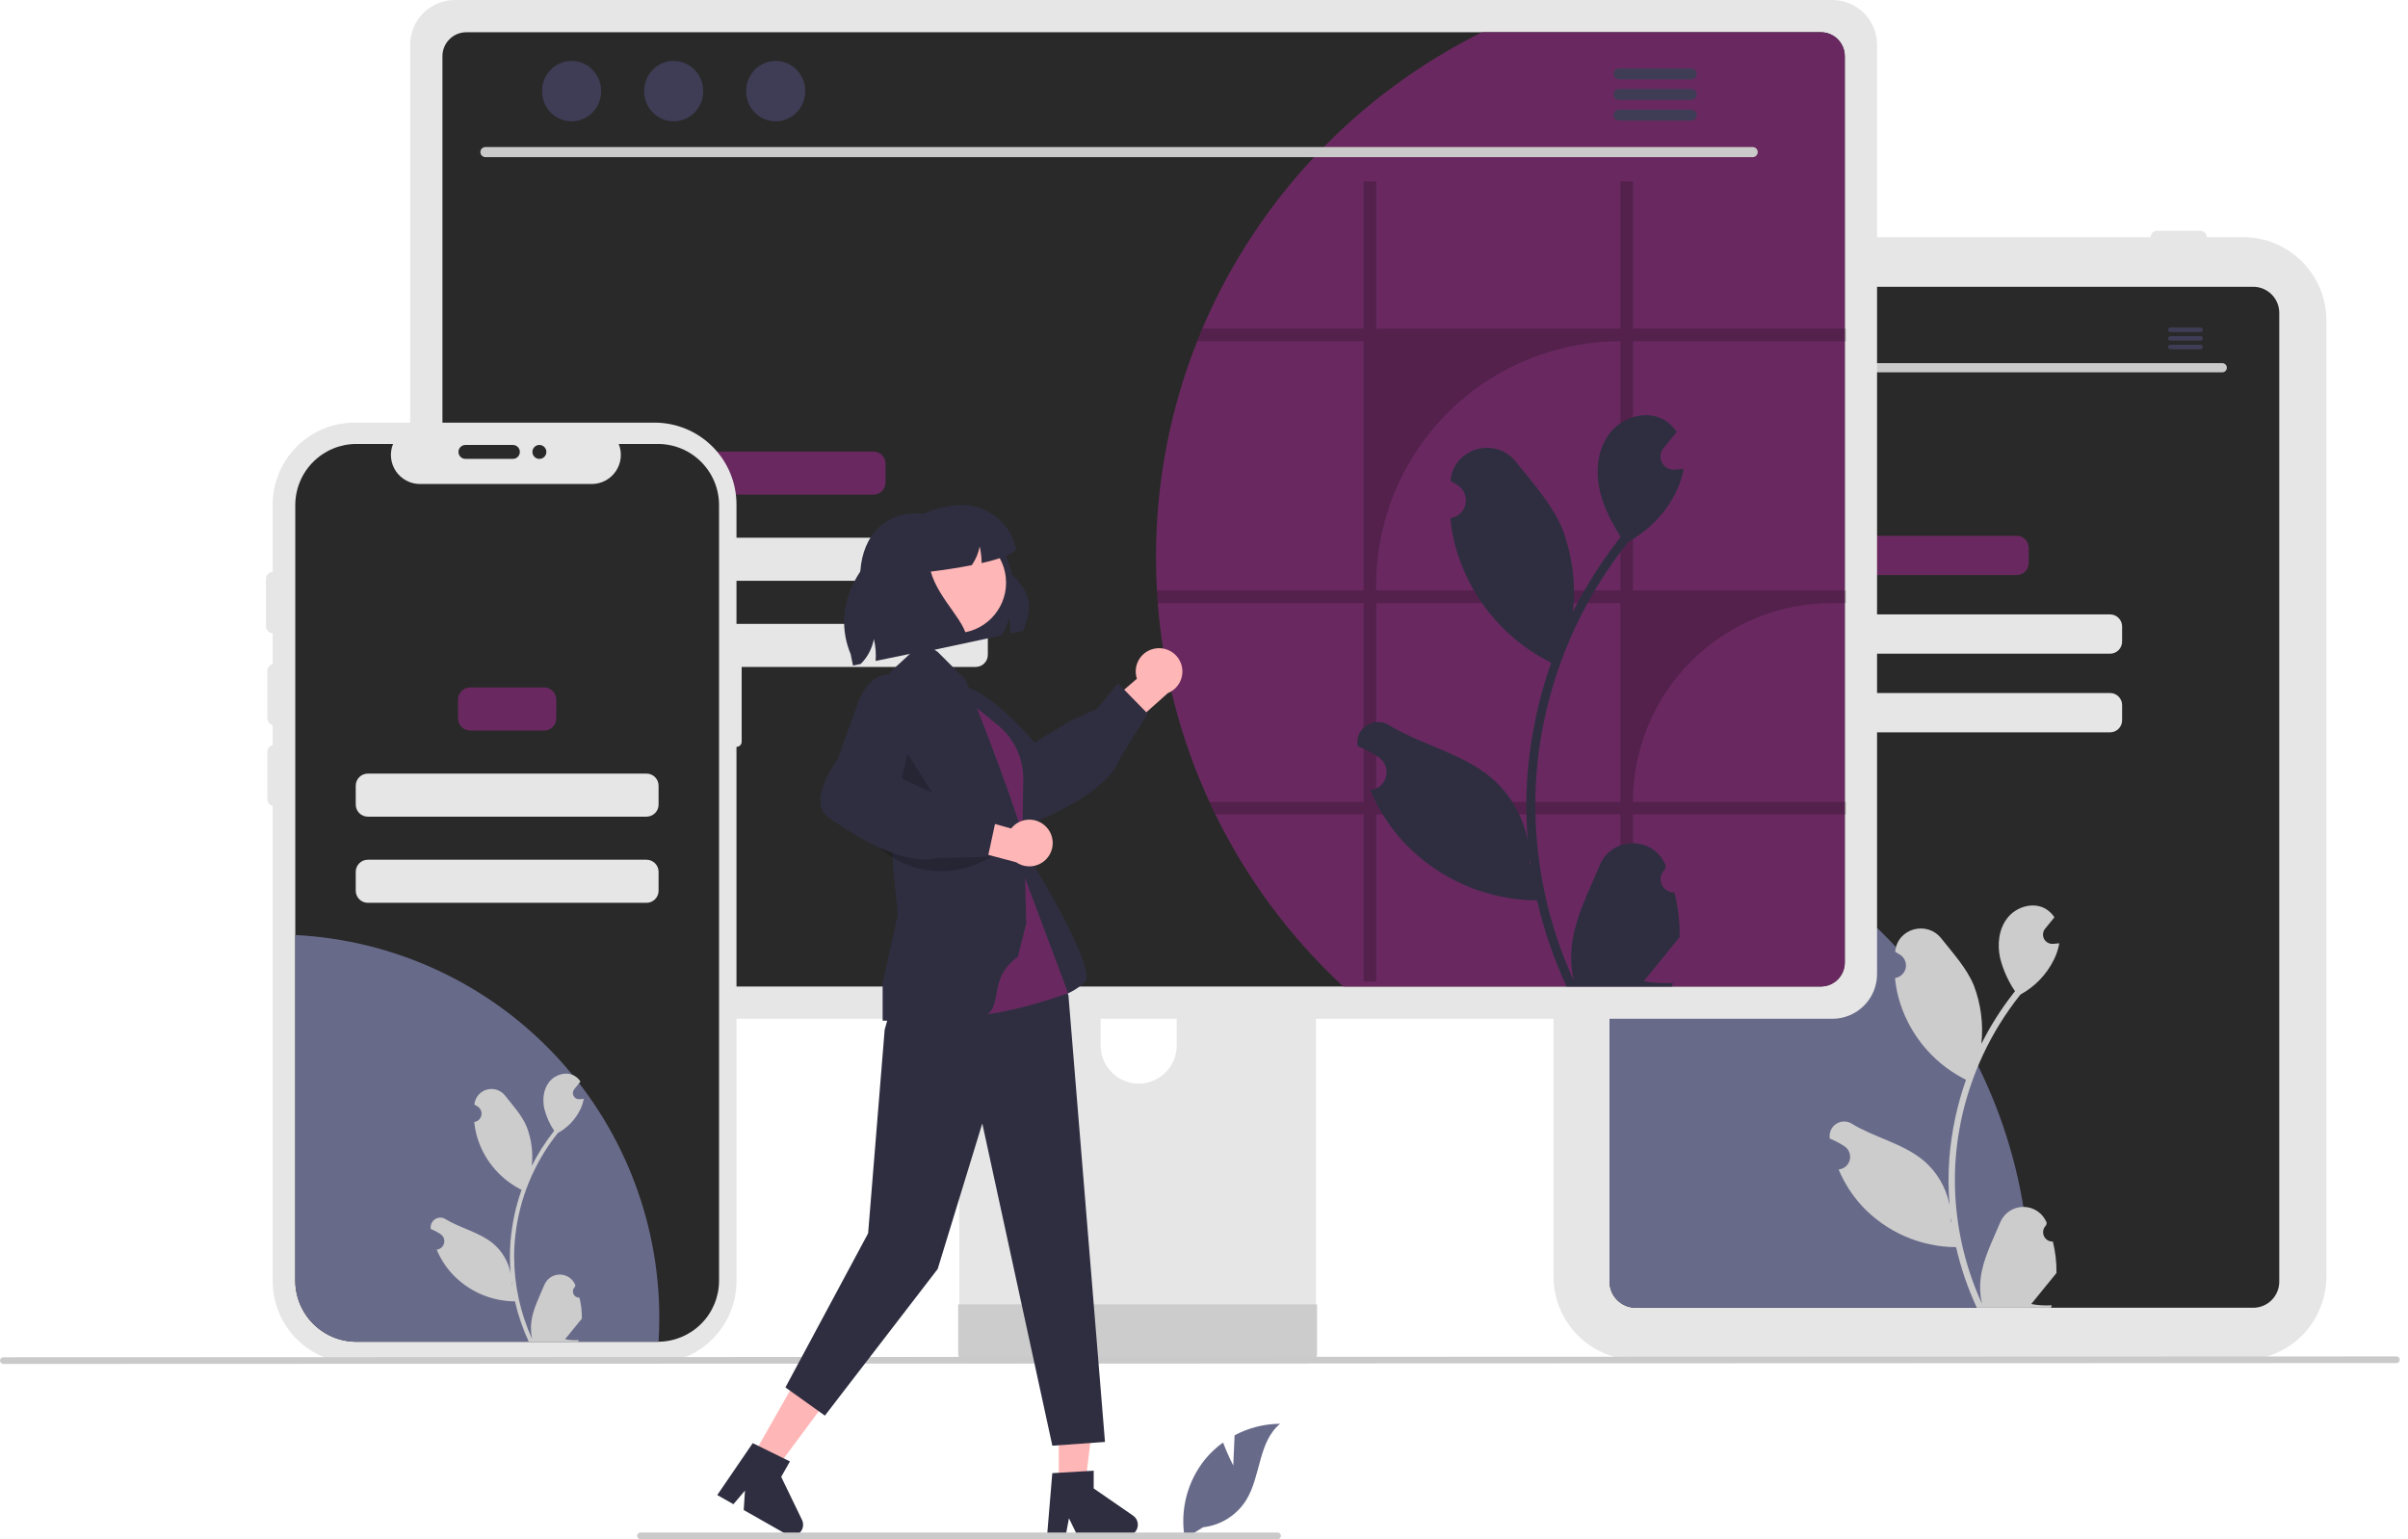 <svg width="219" height="140" viewBox="0 0 219 140" fill="none" xmlns="http://www.w3.org/2000/svg">
<g clip-path="url(#clip0_125_6228)">
<path d="M204.009 123.699H148.858C146.852 123.697 144.928 122.899 143.509 121.48C142.09 120.061 141.292 118.138 141.29 116.131V29.138C141.292 27.131 142.09 25.207 143.509 23.789C144.928 22.37 146.852 21.572 148.858 21.57H204.009C206.015 21.572 207.939 22.37 209.357 23.789C210.776 25.207 211.574 27.131 211.577 29.138V116.131C211.574 118.138 210.776 120.061 209.357 121.48C207.939 122.899 206.015 123.697 204.009 123.699Z" fill="#E6E6E6"/>
<path d="M204.923 26.085H148.754C148.126 26.086 147.524 26.336 147.08 26.78C146.635 27.224 146.386 27.826 146.385 28.455V116.583C146.386 117.211 146.636 117.813 147.08 118.257C147.524 118.701 148.126 118.951 148.754 118.952H204.923C205.551 118.951 206.153 118.701 206.597 118.257C207.041 117.813 207.291 117.211 207.292 116.583V28.455C207.291 27.826 207.041 27.224 206.597 26.78C206.153 26.336 205.551 26.086 204.923 26.085Z" fill="#292929"/>
<path d="M150.206 21.569C150.206 21.416 150.267 21.269 150.376 21.16C150.484 21.052 150.632 20.991 150.785 20.991H154.722C154.876 20.991 155.023 21.052 155.131 21.16C155.24 21.269 155.301 21.416 155.301 21.569C155.301 21.723 155.24 21.87 155.131 21.979C155.023 22.087 154.876 22.148 154.722 22.148H150.785C150.632 22.148 150.484 22.087 150.376 21.979C150.267 21.87 150.206 21.723 150.206 21.569Z" fill="#E6E6E6"/>
<path d="M156.69 21.569C156.691 21.416 156.752 21.269 156.86 21.16C156.969 21.052 157.116 20.991 157.269 20.991H161.206C161.36 20.991 161.507 21.052 161.616 21.16C161.724 21.269 161.785 21.416 161.785 21.569C161.785 21.723 161.724 21.87 161.616 21.979C161.507 22.087 161.36 22.148 161.206 22.148H157.269C157.116 22.148 156.969 22.087 156.86 21.979C156.752 21.87 156.691 21.723 156.69 21.569Z" fill="#E6E6E6"/>
<path d="M195.598 21.569C195.598 21.416 195.659 21.269 195.767 21.16C195.876 21.052 196.023 20.991 196.177 20.991H200.114C200.267 20.991 200.414 21.052 200.523 21.16C200.632 21.269 200.693 21.416 200.693 21.569C200.693 21.723 200.632 21.87 200.523 21.979C200.414 22.087 200.267 22.148 200.114 22.148H196.177C196.023 22.148 195.876 22.087 195.767 21.979C195.659 21.87 195.598 21.723 195.598 21.569Z" fill="#E6E6E6"/>
<path d="M184.622 117.136C184.622 117.745 184.61 118.352 184.583 118.952H148.754C148.126 118.951 147.524 118.701 147.08 118.257C146.636 117.813 146.386 117.211 146.385 116.583V72.225C157.054 73.948 166.762 79.415 173.768 87.644C180.775 95.873 184.622 106.328 184.622 117.136Z" fill="#686A8A"/>
<path d="M183.406 48.733H170.043C169.435 48.733 168.942 49.226 168.942 49.834V51.208C168.942 51.816 169.435 52.309 170.043 52.309H183.406C184.014 52.309 184.507 51.816 184.507 51.208V49.834C184.507 49.226 184.014 48.733 183.406 48.733Z" fill="#692960"/>
<path d="M191.899 55.884H161.551C160.943 55.884 160.45 56.377 160.45 56.985V58.359C160.45 58.967 160.943 59.46 161.551 59.46H191.899C192.507 59.46 193 58.967 193 58.359V56.985C193 56.377 192.507 55.884 191.899 55.884Z" fill="#E6E6E6"/>
<path d="M191.899 63.036H161.551C160.943 63.036 160.45 63.529 160.45 64.137V65.511C160.45 66.119 160.943 66.612 161.551 66.612H191.899C192.507 66.612 193 66.119 193 65.511V64.137C193 63.529 192.507 63.036 191.899 63.036Z" fill="#E6E6E6"/>
<path d="M186.702 112.929C186.528 112.937 186.355 112.891 186.208 112.798C186.061 112.705 185.946 112.569 185.879 112.408C185.812 112.247 185.796 112.07 185.833 111.9C185.87 111.729 185.958 111.575 186.086 111.456L186.144 111.225C186.137 111.207 186.129 111.188 186.121 111.17C185.946 110.755 185.652 110.402 185.277 110.155C184.902 109.907 184.462 109.776 184.012 109.778C183.562 109.779 183.123 109.914 182.75 110.164C182.376 110.415 182.085 110.77 181.913 111.185C181.225 112.843 180.349 114.503 180.133 116.256C180.038 117.031 180.078 117.816 180.251 118.577C178.635 115.051 177.795 111.218 177.79 107.339C177.79 106.366 177.844 105.393 177.952 104.426C178.041 103.633 178.165 102.845 178.324 102.063C179.191 97.822 181.051 93.846 183.752 90.463C185.06 89.749 186.117 88.652 186.782 87.32C187.023 86.841 187.193 86.329 187.287 85.801C187.14 85.821 186.99 85.833 186.842 85.842C186.796 85.845 186.748 85.847 186.702 85.85L186.685 85.85C186.523 85.858 186.362 85.818 186.222 85.736C186.082 85.654 185.968 85.533 185.895 85.388C185.822 85.243 185.793 85.081 185.81 84.919C185.827 84.758 185.891 84.605 185.993 84.479C186.057 84.401 186.121 84.323 186.185 84.244C186.281 84.123 186.38 84.005 186.477 83.884C186.488 83.872 186.499 83.86 186.509 83.848C186.62 83.71 186.731 83.574 186.842 83.437C186.639 83.121 186.366 82.858 186.044 82.665C184.93 82.013 183.392 82.465 182.587 83.473C181.779 84.481 181.627 85.895 181.907 87.155C182.183 88.227 182.639 89.244 183.257 90.163C183.196 90.24 183.133 90.315 183.073 90.393C181.968 91.814 181.005 93.339 180.198 94.948C180.394 93.146 180.16 91.323 179.514 89.629C178.859 88.05 177.633 86.72 176.553 85.356C175.255 83.716 172.595 84.432 172.366 86.51C172.364 86.53 172.362 86.55 172.36 86.57C172.52 86.661 172.677 86.757 172.831 86.858C173.024 86.987 173.173 87.172 173.26 87.387C173.346 87.603 173.366 87.839 173.316 88.066C173.265 88.292 173.148 88.499 172.978 88.657C172.809 88.816 172.596 88.92 172.366 88.955L172.343 88.959C172.4 89.537 172.501 90.11 172.645 90.673C173.062 92.245 173.8 93.713 174.811 94.986C175.823 96.259 177.086 97.31 178.523 98.072C178.617 98.12 178.709 98.168 178.803 98.214C177.992 100.513 177.483 102.907 177.289 105.337C177.18 106.771 177.186 108.211 177.309 109.643L177.302 109.592C176.992 108 176.142 106.562 174.896 105.523C173.044 104.002 170.429 103.442 168.432 102.22C168.219 102.084 167.973 102.011 167.72 102.01C167.468 102.01 167.221 102.081 167.008 102.217C166.795 102.352 166.625 102.545 166.519 102.774C166.412 103.002 166.373 103.257 166.406 103.507C166.409 103.524 166.411 103.542 166.414 103.56C166.712 103.681 167.002 103.821 167.282 103.978C167.443 104.069 167.6 104.165 167.753 104.267C167.946 104.395 168.096 104.58 168.182 104.795C168.269 105.011 168.288 105.247 168.238 105.474C168.188 105.701 168.07 105.907 167.901 106.065C167.732 106.224 167.518 106.328 167.289 106.363L167.265 106.367C167.248 106.369 167.234 106.372 167.217 106.374C167.726 107.589 168.44 108.707 169.328 109.679C170.425 110.857 171.75 111.797 173.224 112.444C174.697 113.09 176.287 113.429 177.896 113.439H177.899C178.335 115.337 178.968 117.185 179.787 118.952H186.533C186.557 118.877 186.579 118.799 186.6 118.724C185.976 118.764 185.349 118.726 184.734 118.613C185.234 117.999 185.735 117.38 186.235 116.766C186.246 116.755 186.257 116.742 186.267 116.73C186.521 116.415 186.777 116.104 187.031 115.789L187.031 115.789C187.044 114.825 186.934 113.864 186.702 112.929ZM178.977 97.733L178.981 97.728L178.977 97.738V97.733ZM177.483 111.203L177.425 111.072C177.427 110.978 177.427 110.884 177.425 110.787C177.425 110.76 177.42 110.734 177.42 110.707C177.442 110.874 177.461 111.041 177.485 111.208L177.483 111.203Z" fill="#CCCCCC"/>
<path d="M202.115 33.866H151.562C151.452 33.864 151.348 33.819 151.272 33.74C151.195 33.662 151.152 33.557 151.152 33.448C151.152 33.338 151.195 33.233 151.272 33.155C151.348 33.077 151.452 33.032 151.562 33.029H202.115C202.225 33.032 202.329 33.077 202.405 33.155C202.482 33.233 202.525 33.338 202.525 33.448C202.525 33.557 202.482 33.662 202.405 33.74C202.329 33.819 202.225 33.864 202.115 33.866Z" fill="#CACACA"/>
<path d="M154.259 31.819C154.938 31.819 155.489 31.256 155.489 30.562C155.489 29.868 154.938 29.305 154.259 29.305C153.58 29.305 153.029 29.868 153.029 30.562C153.029 31.256 153.58 31.819 154.259 31.819Z" fill="#3F3D56"/>
<path d="M158.507 31.819C159.186 31.819 159.737 31.256 159.737 30.562C159.737 29.868 159.186 29.305 158.507 29.305C157.828 29.305 157.277 29.868 157.277 30.562C157.277 31.256 157.828 31.819 158.507 31.819Z" fill="#3F3D56"/>
<path d="M162.755 31.819C163.434 31.819 163.985 31.256 163.985 30.562C163.985 29.868 163.434 29.305 162.755 29.305C162.076 29.305 161.525 29.868 161.525 30.562C161.525 31.256 162.076 31.819 162.755 31.819Z" fill="#3F3D56"/>
<path d="M200.14 29.791H197.388C197.333 29.792 197.281 29.814 197.243 29.853C197.205 29.892 197.184 29.945 197.184 29.999C197.184 30.054 197.205 30.106 197.243 30.145C197.281 30.184 197.333 30.206 197.388 30.207H200.14C200.194 30.206 200.246 30.184 200.284 30.145C200.323 30.106 200.344 30.054 200.344 29.999C200.344 29.945 200.323 29.892 200.284 29.853C200.246 29.814 200.194 29.792 200.14 29.791Z" fill="#3F3D56"/>
<path d="M200.14 30.573H197.388C197.333 30.574 197.281 30.596 197.243 30.636C197.205 30.674 197.184 30.727 197.184 30.781C197.184 30.836 197.205 30.888 197.243 30.927C197.281 30.966 197.333 30.989 197.388 30.99H200.14C200.194 30.989 200.246 30.966 200.284 30.927C200.323 30.888 200.344 30.836 200.344 30.781C200.344 30.727 200.323 30.674 200.284 30.636C200.246 30.596 200.194 30.574 200.14 30.573Z" fill="#3F3D56"/>
<path d="M200.14 31.354H197.388C197.333 31.355 197.281 31.378 197.243 31.417C197.205 31.456 197.184 31.508 197.184 31.563C197.184 31.617 197.205 31.67 197.243 31.709C197.281 31.747 197.333 31.77 197.388 31.771H200.14C200.194 31.77 200.246 31.747 200.284 31.709C200.323 31.67 200.344 31.617 200.344 31.563C200.344 31.508 200.323 31.456 200.284 31.417C200.246 31.378 200.194 31.355 200.14 31.354Z" fill="#3F3D56"/>
<path d="M118.116 72.258H88.807C88.392 72.258 87.995 72.424 87.702 72.717C87.409 73.011 87.245 73.408 87.245 73.823V120.124H119.682V73.823C119.682 73.618 119.642 73.414 119.563 73.224C119.484 73.034 119.369 72.861 119.224 72.716C119.078 72.57 118.906 72.455 118.716 72.376C118.526 72.298 118.322 72.257 118.116 72.258ZM103.56 98.565C102.643 98.561 101.766 98.195 101.117 97.547C100.469 96.899 100.103 96.021 100.099 95.104V89.764C100.1 88.846 100.465 87.967 101.114 87.318C101.763 86.67 102.643 86.306 103.56 86.306C104.477 86.306 105.357 86.67 106.006 87.318C106.655 87.967 107.02 88.846 107.021 89.764V95.104C107.017 96.021 106.651 96.899 106.003 97.547C105.355 98.195 104.477 98.561 103.56 98.565Z" fill="#E6E6E6"/>
<path d="M87.144 118.643V123.11C87.145 123.341 87.237 123.563 87.401 123.727C87.564 123.891 87.786 123.983 88.018 123.983H118.909C119.14 123.982 119.362 123.89 119.525 123.726C119.689 123.563 119.781 123.341 119.782 123.11V118.643L87.144 118.643Z" fill="#CCCCCC"/>
<path d="M166.651 0H41.363C40.287 0.002 39.255 0.43 38.494 1.191C37.733 1.952 37.304 2.984 37.303 4.061V88.605C37.304 89.682 37.732 90.714 38.493 91.475C39.255 92.237 40.287 92.665 41.363 92.666H166.651C167.728 92.665 168.76 92.237 169.521 91.475C170.283 90.714 170.711 89.682 170.712 88.605V4.061C170.71 2.984 170.282 1.952 169.521 1.191C168.759 0.43 167.728 0.002 166.651 0Z" fill="#E6E6E6"/>
<path d="M165.605 2.933H42.41C41.834 2.934 41.281 3.164 40.874 3.572C40.467 3.98 40.238 4.533 40.238 5.109V87.558C40.239 88.134 40.468 88.686 40.875 89.093C41.282 89.5 41.834 89.729 42.41 89.73H165.605C166.181 89.729 166.733 89.5 167.14 89.093C167.547 88.686 167.776 88.134 167.777 87.558V5.109C167.777 4.533 167.548 3.98 167.141 3.572C166.734 3.164 166.181 2.934 165.605 2.933Z" fill="#292929"/>
<path d="M167.777 5.109V87.558C167.776 88.134 167.547 88.686 167.139 89.093C166.732 89.5 166.181 89.729 165.605 89.73H122.164C117.358 85.273 113.415 79.968 110.534 74.082C110.344 73.702 110.163 73.319 109.992 72.93C107.366 67.233 105.776 61.113 105.296 54.858C105.265 54.474 105.238 54.09 105.22 53.702C105.161 52.709 105.134 51.702 105.134 50.69C105.125 43.964 106.395 37.298 108.877 31.047C109.026 30.658 109.184 30.274 109.346 29.891C114.34 18.158 123.363 8.597 134.787 2.933H165.605C166.181 2.934 166.734 3.164 167.141 3.572C167.548 3.98 167.777 4.533 167.777 5.109Z" fill="#692960"/>
<path d="M159.412 14.293H44.139C44.019 14.29 43.905 14.241 43.821 14.155C43.737 14.069 43.69 13.954 43.69 13.834C43.69 13.714 43.737 13.599 43.821 13.513C43.905 13.428 44.019 13.378 44.139 13.376H159.412C159.532 13.378 159.646 13.428 159.73 13.513C159.814 13.599 159.861 13.714 159.861 13.834C159.861 13.954 159.814 14.069 159.73 14.155C159.646 14.241 159.532 14.29 159.412 14.293Z" fill="#CACACA"/>
<path d="M51.985 11.035C53.469 11.035 54.672 9.806 54.672 8.289C54.672 6.772 53.469 5.542 51.985 5.542C50.502 5.542 49.299 6.772 49.299 8.289C49.299 9.806 50.502 11.035 51.985 11.035Z" fill="#3F3D56"/>
<path d="M61.267 11.035C62.75 11.035 63.953 9.806 63.953 8.289C63.953 6.772 62.75 5.542 61.267 5.542C59.783 5.542 58.58 6.772 58.58 8.289C58.58 9.806 59.783 11.035 61.267 11.035Z" fill="#3F3D56"/>
<path d="M70.547 11.035C72.031 11.035 73.233 9.806 73.233 8.289C73.233 6.772 72.031 5.542 70.547 5.542C69.063 5.542 67.86 6.772 67.86 8.289C67.86 9.806 69.063 11.035 70.547 11.035Z" fill="#3F3D56"/>
<path d="M153.825 6.223H147.233C147.102 6.226 146.977 6.279 146.886 6.373C146.794 6.466 146.743 6.592 146.743 6.722C146.743 6.853 146.794 6.979 146.886 7.072C146.977 7.165 147.102 7.219 147.233 7.221H153.825C153.956 7.219 154.08 7.165 154.172 7.072C154.263 6.979 154.314 6.853 154.314 6.722C154.314 6.592 154.263 6.466 154.172 6.373C154.08 6.279 153.956 6.226 153.825 6.223Z" fill="#3F3D56"/>
<path d="M153.825 8.097H147.233C147.102 8.1 146.977 8.153 146.886 8.247C146.794 8.34 146.743 8.465 146.743 8.596C146.743 8.727 146.794 8.852 146.886 8.946C146.977 9.039 147.102 9.093 147.233 9.095H153.825C153.956 9.093 154.08 9.039 154.172 8.946C154.263 8.852 154.314 8.727 154.314 8.596C154.314 8.465 154.263 8.34 154.172 8.247C154.08 8.153 153.956 8.1 153.825 8.097Z" fill="#3F3D56"/>
<path d="M153.825 9.968H147.233C147.102 9.971 146.977 10.025 146.886 10.118C146.794 10.211 146.743 10.337 146.743 10.467C146.743 10.598 146.794 10.724 146.886 10.817C146.977 10.91 147.102 10.964 147.233 10.967H153.825C153.956 10.964 154.08 10.91 154.172 10.817C154.263 10.724 154.314 10.598 154.314 10.467C154.314 10.337 154.263 10.211 154.172 10.118C154.08 10.025 153.956 9.971 153.825 9.968Z" fill="#3F3D56"/>
<path d="M79.434 41.074H63.314C62.706 41.074 62.213 41.566 62.213 42.175V43.89C62.213 44.498 62.706 44.991 63.314 44.991H79.434C80.042 44.991 80.535 44.498 80.535 43.89V42.175C80.535 41.566 80.042 41.074 79.434 41.074Z" fill="#692960"/>
<path d="M88.739 48.909H54.009C53.401 48.909 52.908 49.402 52.908 50.01V51.726C52.908 52.334 53.401 52.827 54.009 52.827H88.739C89.347 52.827 89.84 52.334 89.84 51.726V50.01C89.84 49.402 89.347 48.909 88.739 48.909Z" fill="#E6E6E6"/>
<path d="M88.739 56.745H54.009C53.401 56.745 52.908 57.238 52.908 57.846V59.562C52.908 60.17 53.401 60.663 54.009 60.663H88.739C89.347 60.663 89.84 60.17 89.84 59.562V57.846C89.84 57.238 89.347 56.745 88.739 56.745Z" fill="#E6E6E6"/>
<path d="M55.923 85.003C55.925 86.617 55.638 88.218 55.074 89.73H42.41C41.834 89.729 41.282 89.5 40.875 89.093C40.468 88.686 40.239 88.134 40.238 87.558V71.63C40.946 71.516 41.661 71.458 42.378 71.459C44.157 71.458 45.918 71.809 47.562 72.489C49.205 73.17 50.698 74.168 51.956 75.425C53.214 76.683 54.211 78.176 54.892 79.82C55.572 81.463 55.923 83.224 55.923 85.003Z" fill="#40C4FF"/>
<path opacity="0.2" d="M167.89 31.047V29.891H148.517V16.495H147.365V29.891H125.162V16.495H124.01V29.891H109.346C109.184 30.274 109.026 30.658 108.877 31.047H124.01V53.702H105.22C105.238 54.09 105.265 54.474 105.296 54.858H124.01V72.93H109.992C110.163 73.319 110.344 73.702 110.534 74.082H124.01V89.274H125.162V74.082H147.365V89.274H148.517V74.082H167.89V72.93H148.517C148.517 70.557 148.984 68.207 149.892 66.014C150.801 63.822 152.132 61.829 153.81 60.151C155.488 58.473 157.481 57.142 159.673 56.233C161.866 55.325 164.216 54.858 166.589 54.858H167.89V53.702H148.517V31.047H167.89ZM147.365 72.93H125.162V54.858H147.365V72.93ZM147.365 53.702H125.162V53.25C125.162 47.361 127.501 41.714 131.665 37.55C135.829 33.386 141.477 31.047 147.365 31.047L147.365 53.702Z" fill="black"/>
<path d="M152.292 81.176C152.045 81.187 151.8 81.123 151.591 80.99C151.382 80.858 151.219 80.665 151.123 80.436C151.028 80.208 151.005 79.956 151.057 79.714C151.11 79.472 151.236 79.253 151.417 79.085C151.448 78.964 151.47 78.877 151.5 78.756C151.489 78.73 151.478 78.704 151.467 78.677C150.356 76.029 146.592 76.047 145.491 78.7C144.513 81.054 143.269 83.412 142.962 85.901C142.827 87.001 142.884 88.117 143.131 89.198C140.835 84.19 139.643 78.746 139.635 73.237C139.634 71.855 139.711 70.473 139.865 69.1C139.992 67.973 140.168 66.855 140.394 65.745C141.624 59.721 144.266 54.074 148.103 49.269C149.96 48.256 151.461 46.698 152.405 44.805C152.747 44.125 152.989 43.399 153.123 42.649C152.913 42.676 152.701 42.694 152.491 42.707C152.426 42.711 152.357 42.714 152.292 42.718L152.267 42.719C152.037 42.729 151.809 42.673 151.61 42.556C151.411 42.44 151.25 42.268 151.146 42.063C151.043 41.857 151.001 41.626 151.025 41.396C151.05 41.167 151.14 40.95 151.286 40.771C151.376 40.66 151.467 40.549 151.557 40.438C151.694 40.266 151.835 40.097 151.973 39.926C151.988 39.91 152.003 39.892 152.017 39.874C152.175 39.679 152.333 39.486 152.491 39.291C152.203 38.843 151.815 38.468 151.358 38.195C149.775 37.268 147.591 37.91 146.448 39.342C145.301 40.774 145.084 42.783 145.483 44.572C145.823 46.103 146.564 47.508 147.399 48.843C147.313 48.953 147.224 49.06 147.138 49.17C145.569 51.188 144.201 53.354 143.054 55.639C143.333 53.08 143 50.49 142.083 48.085C141.154 45.843 139.412 43.954 137.878 42.016C136.035 39.688 132.256 40.704 131.932 43.655C131.929 43.684 131.926 43.712 131.923 43.741C132.15 43.869 132.374 44.006 132.592 44.15C132.866 44.333 133.078 44.595 133.201 44.901C133.324 45.207 133.352 45.543 133.28 45.865C133.209 46.187 133.042 46.48 132.802 46.705C132.561 46.931 132.258 47.078 131.932 47.128L131.899 47.133C131.98 47.955 132.123 48.769 132.328 49.568C132.921 51.8 133.968 53.885 135.404 55.693C136.841 57.502 138.635 58.993 140.675 60.075C140.809 60.144 140.94 60.213 141.074 60.278C139.922 63.543 139.199 66.943 138.924 70.394C138.768 72.43 138.778 74.475 138.952 76.51L138.941 76.438C138.502 74.175 137.295 72.134 135.525 70.659C132.895 68.499 129.181 67.703 126.344 65.967C124.979 65.131 123.229 66.211 123.467 67.794C123.471 67.82 123.475 67.845 123.479 67.87C123.902 68.042 124.313 68.241 124.712 68.464C124.939 68.593 125.162 68.729 125.381 68.874C125.655 69.057 125.867 69.319 125.99 69.624C126.113 69.93 126.141 70.266 126.069 70.588C125.998 70.91 125.831 71.203 125.591 71.428C125.35 71.654 125.047 71.802 124.721 71.852L124.688 71.857C124.664 71.86 124.643 71.864 124.619 71.867C125.341 73.592 126.355 75.18 127.617 76.561C129.175 78.233 131.058 79.569 133.15 80.487C135.243 81.405 137.501 81.886 139.786 81.901H139.789C140.41 84.596 141.309 87.22 142.471 89.73H152.052C152.086 89.623 152.117 89.513 152.148 89.407C151.261 89.463 150.371 89.41 149.497 89.249C150.208 88.377 150.918 87.498 151.629 86.626C151.645 86.609 151.66 86.592 151.674 86.574C152.034 86.128 152.398 85.685 152.759 85.238L152.759 85.238C152.778 83.87 152.621 82.504 152.292 81.176L152.292 81.176ZM141.321 59.595L141.326 59.588L141.321 59.602V59.595ZM139.199 78.725L139.116 78.539C139.12 78.405 139.12 78.271 139.116 78.134C139.116 78.096 139.11 78.058 139.11 78.02C139.14 78.257 139.168 78.494 139.202 78.731L139.199 78.725Z" fill="#2F2E41"/>
<path d="M66.982 58.77V45.894C66.982 43.918 66.197 42.022 64.799 40.625C63.402 39.227 61.506 38.442 59.53 38.442H32.251C30.274 38.442 28.379 39.227 26.982 40.625C25.584 42.022 24.799 43.918 24.799 45.894V116.531C24.799 118.508 25.584 120.403 26.982 121.801C28.379 123.198 30.274 123.983 32.251 123.983H59.53C60.509 123.983 61.478 123.791 62.382 123.416C63.286 123.042 64.107 122.493 64.799 121.801C65.491 121.109 66.04 120.287 66.415 119.383C66.789 118.479 66.982 117.51 66.982 116.531V67.935C67.107 67.935 67.226 67.885 67.314 67.797C67.403 67.709 67.452 67.59 67.452 67.465V59.24C67.452 59.115 67.403 58.996 67.314 58.907C67.226 58.819 67.107 58.77 66.982 58.77Z" fill="#E6E6E6"/>
<path d="M65.396 45.945V116.48C65.397 117.946 64.819 119.352 63.788 120.393C62.758 121.434 61.358 122.027 59.893 122.042C59.873 122.045 59.852 122.045 59.832 122.045H32.42C30.944 122.045 29.529 121.459 28.485 120.415C27.442 119.371 26.856 117.956 26.855 116.48V45.945C26.856 44.469 27.442 43.054 28.485 42.011C29.529 40.967 30.944 40.381 32.42 40.381H35.747C35.583 40.782 35.521 41.218 35.565 41.649C35.609 42.081 35.759 42.494 36.001 42.854C36.243 43.214 36.569 43.509 36.952 43.713C37.335 43.917 37.762 44.024 38.195 44.024H53.823C54.256 44.023 54.683 43.916 55.065 43.711C55.447 43.507 55.773 43.212 56.014 42.852C56.256 42.493 56.405 42.079 56.45 41.648C56.494 41.217 56.432 40.782 56.269 40.381H59.832C61.308 40.381 62.723 40.967 63.766 42.011C64.81 43.054 65.396 44.469 65.396 45.945Z" fill="#292929"/>
<path d="M59.961 119.868C59.961 120.599 59.938 121.324 59.893 122.042C59.873 122.045 59.852 122.045 59.832 122.045H32.42C30.944 122.045 29.529 121.459 28.485 120.415C27.442 119.372 26.856 117.956 26.855 116.48V85.047C35.787 85.497 44.203 89.362 50.365 95.843C56.527 102.324 59.962 110.925 59.961 119.868Z" fill="#686A8A"/>
<path d="M24.95 65.973C24.782 65.973 24.62 65.906 24.501 65.787C24.383 65.668 24.316 65.507 24.315 65.339V61.025C24.315 60.857 24.382 60.695 24.501 60.576C24.62 60.458 24.782 60.391 24.95 60.391C25.118 60.391 25.279 60.458 25.398 60.576C25.517 60.695 25.584 60.857 25.584 61.025V65.339C25.584 65.507 25.517 65.668 25.398 65.787C25.279 65.906 25.118 65.973 24.95 65.973Z" fill="#E6E6E6"/>
<path d="M49.492 62.529H42.76C42.152 62.529 41.659 63.022 41.659 63.63V65.346C41.659 65.954 42.152 66.447 42.76 66.447H49.492C50.1 66.447 50.593 65.954 50.593 65.346V63.63C50.593 63.022 50.1 62.529 49.492 62.529Z" fill="#692960"/>
<path d="M58.796 70.365H33.455C32.846 70.365 32.353 70.857 32.353 71.466V73.181C32.353 73.79 32.846 74.282 33.455 74.282H58.796C59.404 74.282 59.897 73.79 59.897 73.181V71.466C59.897 70.857 59.404 70.365 58.796 70.365Z" fill="#E6E6E6"/>
<path d="M58.796 78.2H33.455C32.846 78.2 32.353 78.693 32.353 79.301V81.017C32.353 81.625 32.846 82.118 33.455 82.118H58.796C59.404 82.118 59.897 81.625 59.897 81.017V79.301C59.897 78.693 59.404 78.2 58.796 78.2Z" fill="#E6E6E6"/>
<path d="M52.699 118.031C52.583 118.036 52.468 118.006 52.37 117.944C52.272 117.882 52.195 117.791 52.151 117.684C52.106 117.577 52.095 117.458 52.12 117.345C52.145 117.231 52.203 117.128 52.289 117.05L52.328 116.895C52.322 116.883 52.317 116.871 52.312 116.858C52.195 116.582 51.999 116.347 51.749 116.182C51.499 116.017 51.206 115.93 50.906 115.931C50.607 115.932 50.314 116.021 50.065 116.188C49.816 116.355 49.622 116.592 49.508 116.869C49.049 117.973 48.465 119.08 48.321 120.248C48.258 120.765 48.284 121.288 48.4 121.795C47.323 119.445 46.763 116.891 46.76 114.305C46.759 113.657 46.795 113.008 46.868 112.364C46.927 111.835 47.01 111.31 47.116 110.789C47.693 107.962 48.933 105.313 50.733 103.058C51.605 102.583 52.309 101.852 52.752 100.963C52.913 100.644 53.026 100.303 53.089 99.951C52.991 99.964 52.891 99.972 52.793 99.979C52.762 99.98 52.73 99.982 52.699 99.984L52.688 99.984C52.58 99.989 52.472 99.962 52.379 99.908C52.286 99.853 52.21 99.773 52.161 99.676C52.113 99.58 52.093 99.471 52.105 99.364C52.116 99.256 52.159 99.154 52.227 99.07C52.269 99.018 52.312 98.966 52.354 98.914C52.419 98.833 52.485 98.754 52.549 98.674C52.557 98.666 52.564 98.658 52.57 98.649C52.644 98.558 52.718 98.467 52.793 98.375C52.657 98.165 52.475 97.99 52.261 97.861C51.518 97.426 50.493 97.728 49.957 98.4C49.418 99.072 49.317 100.014 49.504 100.854C49.688 101.568 49.992 102.246 50.403 102.858C50.363 102.91 50.321 102.96 50.281 103.011C49.544 103.958 48.902 104.975 48.364 106.047C48.495 104.846 48.339 103.631 47.908 102.502C47.472 101.45 46.655 100.564 45.935 99.654C45.745 99.41 45.486 99.228 45.192 99.13C44.898 99.033 44.582 99.025 44.283 99.107C43.984 99.189 43.717 99.358 43.514 99.593C43.312 99.827 43.183 100.116 43.145 100.424C43.143 100.437 43.142 100.45 43.141 100.464C43.247 100.524 43.352 100.588 43.455 100.656C43.583 100.742 43.683 100.865 43.74 101.008C43.798 101.152 43.811 101.309 43.778 101.46C43.744 101.612 43.666 101.749 43.553 101.855C43.44 101.961 43.298 102.03 43.145 102.053L43.129 102.056C43.167 102.441 43.235 102.823 43.331 103.198C43.609 104.246 44.1 105.224 44.774 106.073C45.448 106.921 46.291 107.621 47.248 108.129C47.311 108.161 47.372 108.194 47.435 108.224C46.894 109.756 46.555 111.352 46.426 112.971C46.353 113.927 46.357 114.886 46.439 115.841L46.434 115.807C46.228 114.746 45.661 113.788 44.831 113.095C43.597 112.082 41.854 111.709 40.523 110.894C40.381 110.803 40.217 110.755 40.049 110.754C39.88 110.754 39.716 110.801 39.574 110.891C39.432 110.982 39.319 111.11 39.248 111.263C39.177 111.415 39.151 111.585 39.173 111.751L39.178 111.787C39.377 111.868 39.57 111.961 39.757 112.066C39.864 112.126 39.968 112.19 40.071 112.258C40.199 112.344 40.299 112.466 40.357 112.61C40.414 112.754 40.427 112.911 40.394 113.062C40.36 113.213 40.282 113.351 40.169 113.457C40.056 113.562 39.914 113.632 39.761 113.655L39.745 113.658C39.734 113.659 39.724 113.661 39.713 113.663C40.052 114.472 40.528 115.217 41.12 115.865C41.851 116.65 42.734 117.277 43.717 117.708C44.699 118.138 45.758 118.364 46.831 118.371H46.832C47.123 119.636 47.545 120.867 48.091 122.045H52.586C52.602 121.995 52.617 121.943 52.631 121.893C52.215 121.92 51.797 121.895 51.388 121.819C51.721 121.41 52.055 120.997 52.388 120.588C52.396 120.581 52.403 120.572 52.409 120.564C52.578 120.355 52.749 120.147 52.918 119.937L52.918 119.937C52.927 119.295 52.854 118.654 52.699 118.031ZM47.551 107.903L47.553 107.9L47.551 107.907V107.903ZM46.555 116.88L46.516 116.793C46.518 116.731 46.518 116.668 46.516 116.603C46.516 116.586 46.513 116.568 46.513 116.55C46.528 116.661 46.541 116.772 46.557 116.884L46.555 116.88Z" fill="#CCCCCC"/>
<path d="M24.823 57.599C24.655 57.599 24.493 57.532 24.375 57.413C24.256 57.294 24.189 57.133 24.189 56.965V52.651C24.189 52.483 24.255 52.322 24.374 52.203C24.493 52.084 24.655 52.017 24.823 52.017C24.991 52.017 25.152 52.084 25.271 52.203C25.39 52.322 25.457 52.483 25.457 52.651V56.965C25.457 57.133 25.39 57.294 25.271 57.413C25.152 57.532 24.991 57.599 24.823 57.599Z" fill="#E6E6E6"/>
<path d="M41.696 41.106C41.697 40.938 41.763 40.777 41.882 40.658C42.001 40.539 42.163 40.472 42.331 40.472H46.644C46.812 40.472 46.974 40.538 47.093 40.657C47.212 40.776 47.279 40.938 47.279 41.106C47.279 41.274 47.212 41.436 47.093 41.555C46.974 41.674 46.812 41.74 46.644 41.74H42.331C42.163 41.74 42.001 41.673 41.882 41.554C41.763 41.435 41.697 41.274 41.696 41.106Z" fill="#292929"/>
<path d="M24.95 73.331C24.782 73.331 24.62 73.264 24.501 73.145C24.383 73.026 24.316 72.865 24.315 72.697V68.383C24.315 68.215 24.382 68.054 24.501 67.935C24.62 67.816 24.782 67.749 24.95 67.749C25.118 67.749 25.279 67.816 25.398 67.935C25.517 68.054 25.584 68.215 25.584 68.383V72.697C25.584 72.865 25.517 73.026 25.398 73.145C25.279 73.264 25.118 73.331 24.95 73.331Z" fill="#E6E6E6"/>
<path d="M49.055 41.74C49.406 41.74 49.69 41.456 49.69 41.106C49.69 40.756 49.406 40.472 49.055 40.472C48.705 40.472 48.421 40.756 48.421 41.106C48.421 41.456 48.705 41.74 49.055 41.74Z" fill="#292929"/>
<path d="M217.95 123.982L0.302 124.06C0.222 124.059 0.146 124.028 0.089 123.971C0.033 123.914 0.001 123.838 0.001 123.758C0.001 123.678 0.033 123.601 0.089 123.544C0.146 123.488 0.222 123.456 0.302 123.455L217.95 123.377C218.03 123.377 218.107 123.409 218.163 123.466C218.22 123.523 218.252 123.599 218.252 123.68C218.252 123.76 218.22 123.837 218.163 123.893C218.107 123.95 218.03 123.982 217.95 123.982Z" fill="#CACACA"/>
<path d="M93.066 57.373L91.921 57.618C91.913 57.139 91.854 56.663 91.743 56.197C91.639 56.767 91.419 57.311 91.098 57.794L84.532 59.196L78.229 52.543C78.219 49.217 80.066 46.689 83.378 46.689C83.578 46.689 83.784 46.699 83.994 46.718C85.783 46.419 87.619 46.825 89.114 47.852C90.61 48.879 91.649 50.446 92.012 52.224C94.36 54.535 93.508 55.894 93.066 57.373Z" fill="#2F2E41"/>
<path d="M96.293 135.171H98.675L99.808 125.985L96.293 125.985L96.293 135.171Z" fill="#FFB6B6"/>
<path d="M95.703 133.996L99.468 133.771V135.385L103.048 137.857C103.224 137.979 103.358 138.154 103.428 138.357C103.498 138.56 103.501 138.781 103.437 138.986C103.373 139.191 103.245 139.37 103.072 139.497C102.899 139.625 102.69 139.693 102.475 139.693H97.993L97.22 138.098L96.918 139.693H95.228L95.703 133.996Z" fill="#2F2E41"/>
<path d="M68.392 132.579L70.463 133.754L75.982 126.323L72.925 124.589L68.392 132.579Z" fill="#FFB6B6"/>
<path d="M68.458 131.265L71.843 132.928L71.047 134.331L72.941 138.247C73.034 138.441 73.063 138.659 73.024 138.87C72.985 139.082 72.879 139.275 72.722 139.422C72.565 139.568 72.365 139.661 72.152 139.687C71.939 139.712 71.723 139.668 71.536 139.562L67.638 137.35L67.753 135.581L66.703 136.82L65.233 135.986L68.458 131.265Z" fill="#2F2E41"/>
<path d="M105.098 58.982C104.792 59.026 104.501 59.137 104.243 59.306C103.985 59.475 103.767 59.699 103.605 59.961C103.443 60.223 103.34 60.518 103.305 60.824C103.269 61.13 103.3 61.441 103.397 61.734L99.753 64.888L101.13 67.57L106.214 63.043C106.695 62.848 107.087 62.483 107.317 62.017C107.546 61.551 107.597 61.017 107.46 60.517C107.322 60.016 107.006 59.584 106.57 59.301C106.135 59.018 105.611 58.904 105.098 58.982Z" fill="#FFB6B6"/>
<path d="M101.428 69.83C100.212 71.671 97.487 73.449 93.444 75.025C93.221 75.115 92.981 75.157 92.741 75.149C92.501 75.141 92.265 75.084 92.048 74.98C90.522 74.285 89.544 71.704 89.453 71.453L86.497 67.466C86.445 67.408 85.062 65.84 85.221 64.297C85.256 63.974 85.361 63.663 85.529 63.384C85.696 63.105 85.922 62.866 86.191 62.683C88.428 61.025 93.442 66.785 94.093 67.551L97.365 65.557L99.75 64.493L101.675 62.151L104.385 64.922L101.947 68.8C101.817 69.163 101.643 69.509 101.428 69.83Z" fill="#2F2E41"/>
<path d="M92.928 76.894C92.928 76.894 99.931 88.049 98.662 89.317C97.393 90.586 95.419 90.919 95.419 90.919L91.05 85.257L92.928 76.894Z" fill="#2F2E41"/>
<path d="M86.735 61.659L90.036 63.892C91.57 64.93 92.724 66.44 93.322 68.192C93.921 69.945 93.932 71.845 93.353 73.604L92.424 76.429L86.735 61.659Z" fill="#2F2E41"/>
<path d="M80.9 92.108L80.459 93.645L78.953 112.179L71.431 126.198L75.021 128.762L85.279 115.427L89.336 102.186L95.708 131.498L100.495 131.156L97.17 90.515L90.862 79.076L80.9 92.108Z" fill="#2F2E41"/>
<path d="M86.174 62.221L90.768 65.975C91.776 66.799 92.502 67.917 92.845 69.173C93 69.743 93.074 70.333 93.064 70.924L92.927 79.076L97.139 90.332C97.139 90.332 85.721 94.646 84.198 90.84C82.676 87.034 86.174 62.221 86.174 62.221Z" fill="#692960"/>
<path d="M87.548 92.816C81.844 92.816 80.454 92.858 80.364 92.84L80.273 92.822V89.391L81.661 83.228C81.499 81.314 81.119 78.791 81.153 76.63C81.277 68.821 80.894 61.193 80.894 61.193L83.913 58.407L85.284 59.299L87.828 61.843C90.785 69.121 93.132 75.972 93.147 76.412L93.333 83.989L92.572 87.034C89.128 89.465 92.274 92.816 87.548 92.816Z" fill="#2F2E41"/>
<path opacity="0.2" d="M82.173 67.996L81.48 72.324L86.174 74.261L82.173 67.996Z" fill="black"/>
<path d="M86.903 57.594C89.441 57.594 91.499 55.537 91.499 52.998C91.499 50.46 89.441 48.402 86.903 48.402C84.364 48.402 82.307 50.46 82.307 52.998C82.307 55.537 84.364 57.594 86.903 57.594Z" fill="#FFB6B6"/>
<path opacity="0.2" d="M79.201 76.319C80.424 77.735 82.084 78.705 83.918 79.076C85.752 79.447 87.658 79.197 89.335 78.367L90.336 77.872L79.201 76.319Z" fill="black"/>
<path d="M95.195 75.261C94.99 75.031 94.737 74.848 94.454 74.726C94.17 74.604 93.864 74.546 93.556 74.555C93.247 74.564 92.945 74.641 92.67 74.78C92.394 74.919 92.153 75.116 91.962 75.359L87.321 74.056L85.842 76.683L92.421 78.43C92.849 78.724 93.371 78.85 93.886 78.785C94.401 78.72 94.874 78.468 95.216 78.078C95.558 77.687 95.745 77.184 95.741 76.665C95.737 76.146 95.543 75.646 95.195 75.261Z" fill="#FFB6B6"/>
<path d="M84.121 78.176C81.915 78.176 78.929 76.883 75.385 74.377C75.188 74.24 75.021 74.064 74.895 73.859C74.769 73.654 74.687 73.426 74.654 73.188C74.393 71.532 76.008 69.293 76.167 69.078L77.865 64.415C77.885 64.339 78.432 62.321 79.806 61.603C80.095 61.455 80.413 61.371 80.738 61.357C81.063 61.343 81.386 61.4 81.687 61.523C84.304 62.476 82.261 69.835 81.98 70.8L85.448 72.432L87.649 73.835L90.665 74.151L89.846 77.939L85.267 78.042C84.892 78.134 84.507 78.179 84.121 78.176Z" fill="#2F2E41"/>
<path d="M92.414 49.975C92.046 50.453 90.778 50.877 89.272 51.218C89.275 51.187 89.275 51.156 89.275 51.124C89.267 50.645 89.208 50.169 89.097 49.703C88.993 50.273 88.773 50.817 88.452 51.3C88.428 51.336 88.404 51.372 88.378 51.408C87.086 51.663 85.72 51.86 84.65 51.992C85.386 54.643 88.207 56.817 87.902 58.428L79.635 60.117C79.686 59.447 79.633 58.774 79.477 58.121C79.319 58.983 78.9 59.776 78.279 60.394L77.576 60.538L77.367 59.506C75.554 55.15 78.082 50.691 82.223 48.385C82.962 47.278 84.108 46.508 85.412 46.244L86.444 46.033C87.095 45.899 87.766 45.896 88.418 46.022C89.07 46.148 89.691 46.401 90.245 46.767C90.8 47.133 91.276 47.605 91.648 48.155C92.02 48.706 92.281 49.324 92.414 49.975Z" fill="#2F2E41"/>
<path d="M112.161 133.3L112.283 130.552C113.557 129.87 114.979 129.511 116.424 129.503C114.435 131.129 114.684 134.263 113.335 136.45C112.91 137.128 112.337 137.702 111.659 138.13C110.981 138.557 110.216 138.826 109.42 138.917L107.756 139.936C107.527 138.663 107.578 137.356 107.903 136.104C108.229 134.852 108.822 133.686 109.642 132.686C110.107 132.129 110.641 131.633 111.23 131.21C111.628 132.261 112.161 133.3 112.161 133.3Z" fill="#686A8A"/>
<path d="M116.196 140H58.246C58.166 140 58.089 139.968 58.032 139.911C57.976 139.855 57.944 139.778 57.944 139.698C57.944 139.618 57.976 139.541 58.032 139.485C58.089 139.428 58.166 139.396 58.246 139.396H116.196C116.235 139.396 116.275 139.403 116.312 139.418C116.348 139.434 116.382 139.456 116.41 139.484C116.438 139.512 116.46 139.545 116.476 139.582C116.491 139.619 116.499 139.658 116.499 139.698C116.499 139.738 116.491 139.777 116.476 139.814C116.46 139.85 116.438 139.884 116.41 139.912C116.382 139.94 116.348 139.962 116.312 139.977C116.275 139.992 116.235 140 116.196 140Z" fill="#CACACA"/>
</g>
<defs>
<clipPath id="clip0_125_6228">
<rect width="218.252" height="140" fill="white"/>
</clipPath>
</defs>
</svg>

